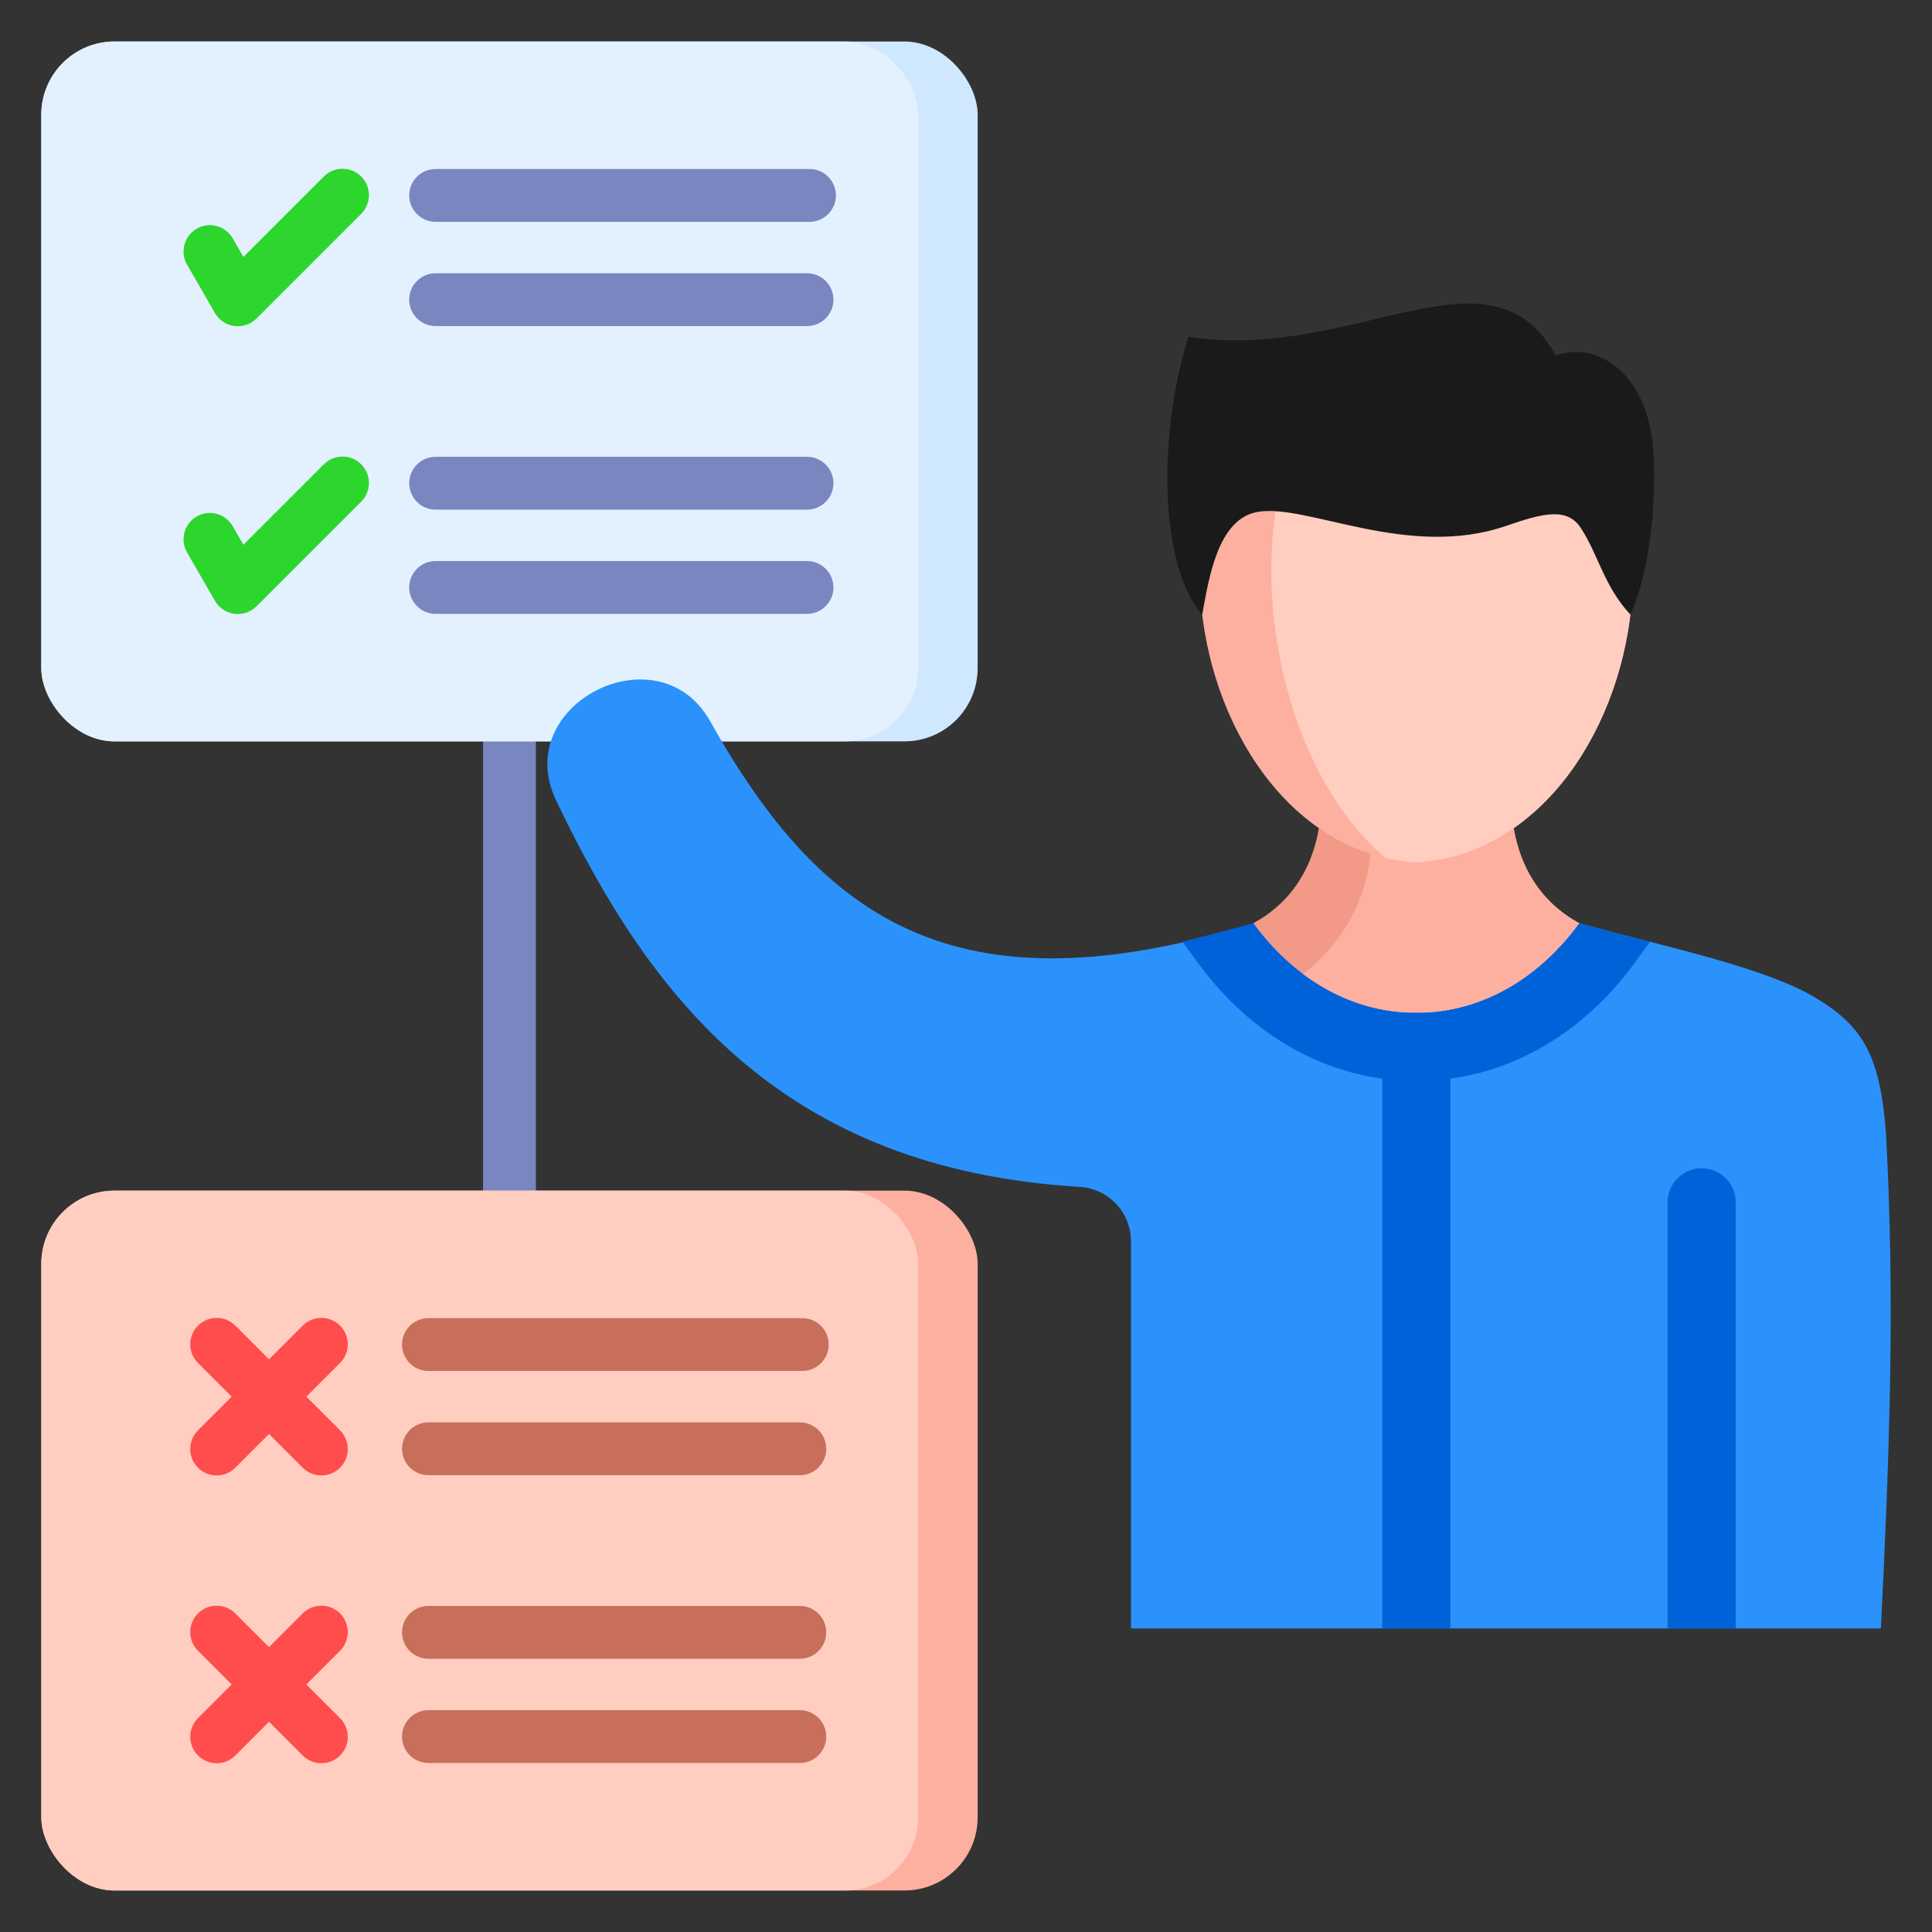 <svg id="Layer_1" viewBox="0 0 512 512" xmlns="http://www.w3.org/2000/svg" data-name="Layer 1"><rect x="0" y="0" width="512" height="512" fill="#333333" stroke="none"/><path d="m128.018 177.719h14v153.562h-14z" fill="#7986bf"/><rect fill="#cfe8ff" height="185.469" rx="19.4" width="248.145" x="10.945" y="11"/><rect fill="#e3f1ff" height="185.469" rx="19.4" width="232.394" x="10.945" y="11"/><rect fill="#fdb0a0" height="185.469" rx="19.4" width="248.145" x="10.945" y="315.531"/><rect fill="#ffcec0" height="185.469" rx="19.4" width="232.394" x="10.945" y="315.531"/><path d="m375.334 242.978h37.773c17.573 5.776 51.802 11.925 67.499 21.129 12.976 7.608 17.6 15.375 19.189 36.045 2.508 45.533.852 87.063-1.338 131.404h-198.743v-102.593c0-7.658-5.946-13.968-13.59-14.426-79.232-4.748-114.048-50.673-138.765-102.436-12.174-25.495 27.192-45.294 40.824-20.996 29.96 53.401 66.403 79.145 149.378 51.874h37.772z" fill="#2a92fa" fill-rule="evenodd"/><path d="m313.399 249.576c9.131-2.336 17.754-4.492 24.162-6.598h75.546c6.408 2.106 15.031 4.263 24.162 6.598l-4.171 5.719c-13.693 18.777-34.139 31.165-57.764 31.165s-44.071-12.388-57.764-31.165z" fill="#0062d9" fill-rule="evenodd"/><path d="m332.162 244.654c9.454-5.168 18.125-15.253 18.125-34.55v-3.827h50.094v3.827c0 19.297 8.671 29.382 18.124 34.55-10.402 14.264-25.555 23.746-43.171 23.746s-32.77-9.483-43.172-23.746z" fill="#f29988" fill-rule="evenodd"/><path d="m400.381 206.277v3.827c0 19.297 8.671 29.382 18.124 34.55-10.402 14.264-25.555 23.746-43.171 23.746-11.197 0-21.399-3.832-30.019-10.287 8.612-6.531 17.975-18.904 17.975-35.277v-16.559z" fill="#fdb0a0" fill-rule="evenodd"/><path d="m375.334 228.585c-67.362-4.369-85.152-138.005 0-138.005s67.362 133.636 0 138.005z" fill="#fdb0a0" fill-rule="evenodd"/><path d="m375.334 228.584c-2.798-.181-5.502-.606-8.125-1.214-34.74-29.313-42.765-105.975-7.281-135.133 4.708-1.071 9.831-1.658 15.406-1.658 85.152 0 67.362 133.637 0 138.005z" fill="#ffcec0" fill-rule="evenodd"/><path d="m412.339 94.289c7.688-3.196 20.474.703 24.747 17.99 2.591 10.478 1.461 36.523-5.015 50.589-7.023-7.544-8.515-15.937-13.162-22.978-3.629-5.499-10.034-3.9-19.642-.566-26.125 9.068-53-6.001-66.055-3.654-10.597 1.904-12.885 17.904-14.615 27.198-10.992-12.26-12.121-46.433-3.662-73.616 44.069 6.801 79.945-26.573 97.404 5.037z" fill="#1a1a1a" fill-rule="evenodd"/><path d="m366.304 268.4h18.061v163.155h-18.061z" fill="#0062d9"/><g fill-rule="evenodd"><path d="m441.923 431.555v-112.925c0-4.987 4.043-9.03 9.03-9.03s9.03 4.043 9.03 9.03v112.925z" fill="#0062d9"/><path d="m49.579 146.425c-1.933-3.337-.794-7.61 2.543-9.543s7.61-.794 9.543 2.543l2.848 4.933 21.312-21.312c2.733-2.733 7.165-2.733 9.898 0s2.733 7.165 0 9.898l-27.75 27.75-.01-.01c-.42.419-.901.792-1.439 1.104-3.337 1.933-7.61.794-9.543-2.543z" fill="#2dd62d"/><path d="m115.447 86.411c-3.866 0-7-3.134-7-7s3.134-7 7-7h98.421c3.866 0 7 3.134 7 7s-3.134 7-7 7zm0-27.625c-3.866 0-7-3.134-7-7s3.134-7 7-7h99.076c3.866 0 7 3.134 7 7s-3.134 7-7 7z" fill="#7986bf"/><path d="m115.447 162.682c-3.866 0-7-3.134-7-7s3.134-7 7-7h98.42c3.866 0 7 3.134 7 7s-3.134 7-7 7zm0-27.625c-3.866 0-7-3.134-7-7s3.134-7 7-7h98.42c3.866 0 7 3.134 7 7s-3.134 7-7 7z" fill="#7986bf"/><path d="m49.579 70.154c-1.933-3.337-.794-7.61 2.543-9.543s7.61-.794 9.543 2.543l2.848 4.932 21.312-21.312c2.733-2.733 7.165-2.733 9.898 0s2.733 7.165 0 9.898l-27.75 27.75-.01-.01c-.42.419-.901.792-1.439 1.104-3.337 1.933-7.61.794-9.543-2.543z" fill="#2dd62d"/><path d="m113.542 390.942c-3.866 0-7-3.134-7-7s3.134-7 7-7h98.421c3.866 0 7 3.134 7 7s-3.134 7-7 7zm0-27.625c-3.866 0-7-3.134-7-7s3.134-7 7-7h99.076c3.866 0 7 3.134 7 7s-3.134 7-7 7z" fill="#c86f5c"/><path d="m113.542 467.214c-3.866 0-7-3.134-7-7s3.134-7 7-7h98.42c3.866 0 7 3.134 7 7s-3.134 7-7 7zm0-27.625c-3.866 0-7-3.134-7-7s3.134-7 7-7h98.42c3.866 0 7 3.134 7 7s-3.134 7-7 7z" fill="#c86f5c"/><path d="m62.366 388.954c-2.733 2.733-7.165 2.733-9.898 0s-2.733-7.165 0-9.898l8.926-8.926-8.926-8.926c-2.733-2.733-2.733-7.165 0-9.898s7.165-2.733 9.898 0l8.926 8.926 8.926-8.926c2.733-2.733 7.165-2.733 9.898 0s2.733 7.165 0 9.898l-8.926 8.926 8.926 8.926c2.733 2.733 2.733 7.165 0 9.898s-7.165 2.733-9.898 0l-8.926-8.926z" fill="#ff4d4d"/><path d="m62.366 465.225c-2.733 2.733-7.165 2.733-9.898 0s-2.733-7.165 0-9.898l8.926-8.926-8.926-8.926c-2.733-2.733-2.733-7.165 0-9.898s7.165-2.733 9.898 0l8.926 8.926 8.926-8.926c2.733-2.733 7.165-2.733 9.898 0s2.733 7.165 0 9.898l-8.926 8.926 8.926 8.926c2.733 2.733 2.733 7.165 0 9.898s-7.165 2.733-9.898 0l-8.926-8.926z" fill="#ff4d4d"/></g></svg>